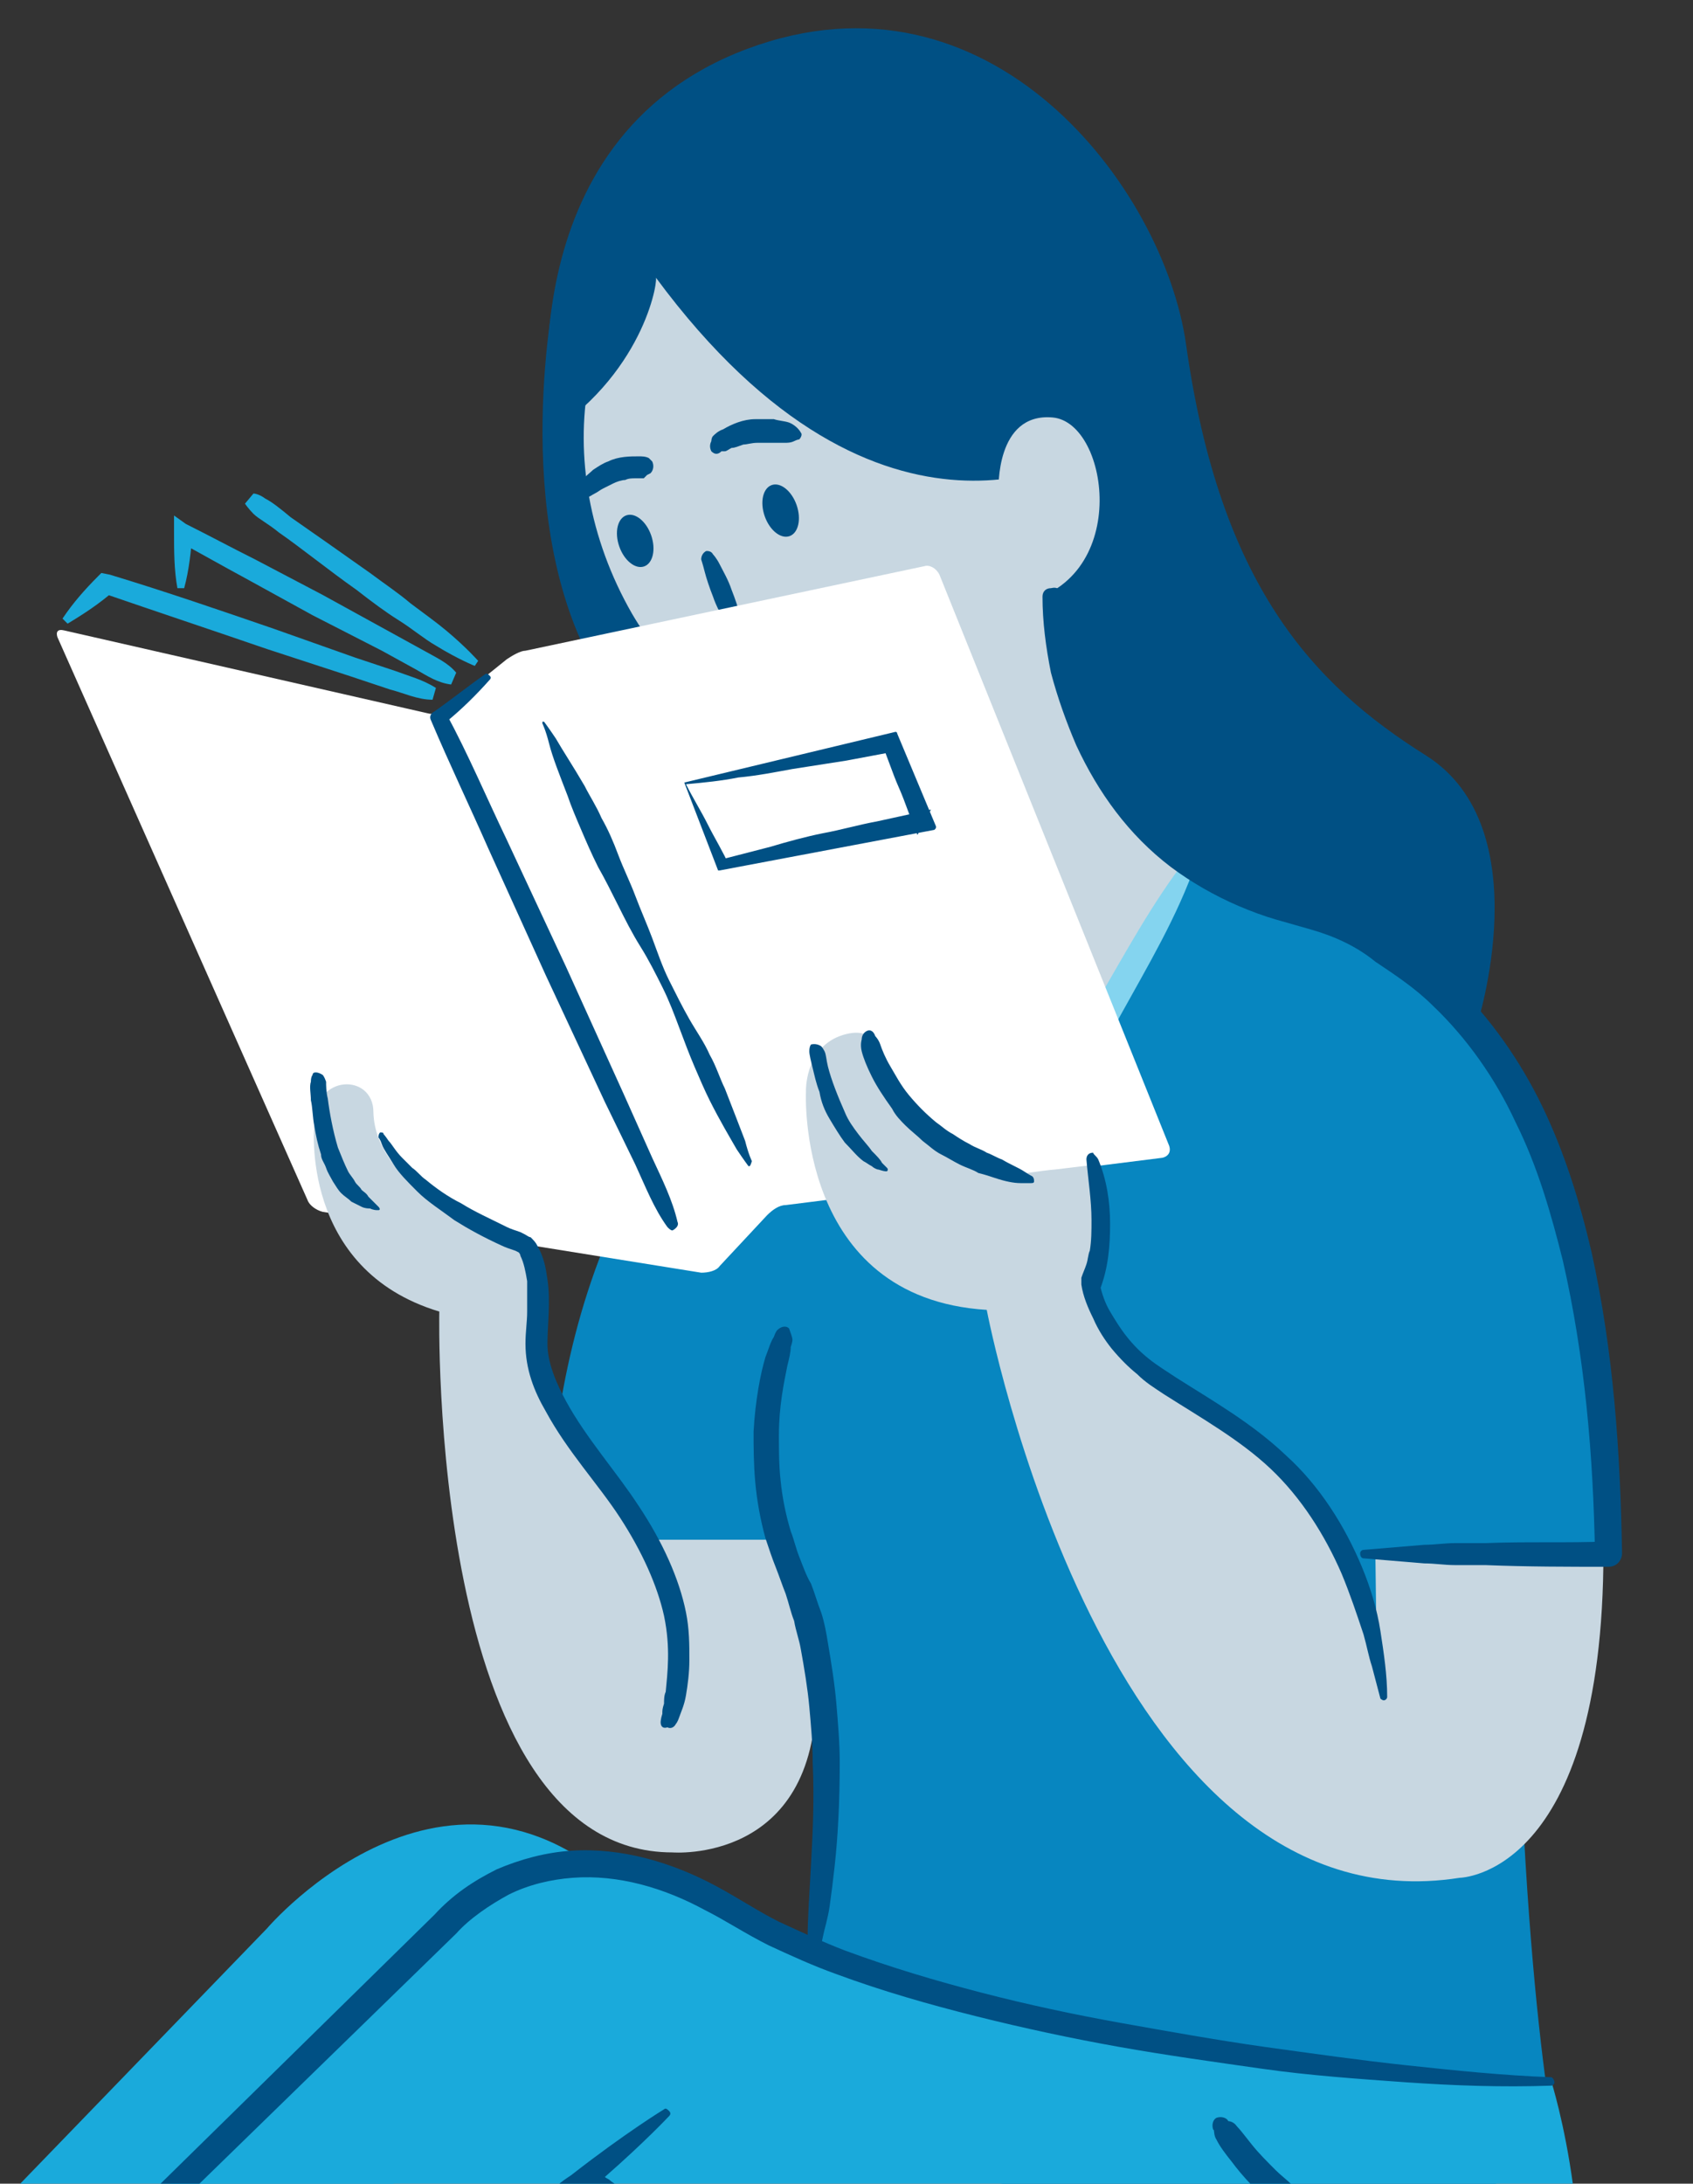 <svg id="Layer_1" xmlns="http://www.w3.org/2000/svg" viewBox="0 0 100.2 129.2"><rect x="0" y="0" width="100.2" height="129.2" fill="#333333" stroke="none"/><style>.st0{fill:#0786C0;} .st1{fill:#005084;} .st2{fill:#C8D7E1;} .st3{fill:#84D4EF;} .st4{fill:#FFFFFF;} .st5{fill:#1AAADB;}</style><path class="st0" d="M45.7 91.3s-.4.7 1.6 3.4 2.4 17.1-1.5 31.8c0 0 6 1.6 14.2 2.8h28c1.5-.3 3-.7 4.3-1.2 0 0-2.4-10.2-2.6-36.2h5.6c-.5-43-29.6-43.8-29.6-43.8l-19.4 12c-14.7 10-13.8 31.5-13.8 31.5l13.2-.3z"/><path class="st1" d="M32.9 16.9S30 30.6 35.3 39.7l6-1.2-5.6-17-2.8-4.6z"/><path class="st2" d="M65.1 39.9c3.4-5.3 3.5-12.8-.3-19.4-5.1-8.9-15.4-12.5-23-8.2-7.6 4.4-9.5 15.1-4.4 24 4 6.8 11 10.6 17.5 9.9-.4 6.3-3 13.9-3 13.9l10.6 6.1 9.5-18c-3.2-.9-5.5-5-6.9-8.3z"/><ellipse transform="rotate(-19.248 37.603 32.016)" class="st1" cx="37.6" cy="32" rx="1" ry="1.6"/><ellipse transform="rotate(-19.248 46.23 30.198)" class="st1" cx="46.2" cy="30.2" rx="1" ry="1.6"/><path class="st3" d="M51.4 58c1 .7 1.8 1.5 2.6 2.4l2.4 2.5 4.8 5.1-1.3.2c1.6-3 3.3-5.9 5-8.9 1.7-2.9 3.3-5.9 5.4-8.6.1-.1.2-.1.4 0 .1.1.1.2.1.3-1.1 3.2-2.9 6.2-4.5 9.1-1.6 3-3.2 5.9-4.9 8.9-.2.4-.7.5-1.1.3-.1 0-.1-.1-.2-.2L55.3 64l-2.4-2.6c-.8-.9-1.6-1.7-2.2-2.7-.1-.2-.1-.6.2-.7.2-.1.4-.1.5 0z"/><path class="st1" d="M32.6 25.6S29.8 8.3 44.2 2.9s24.7 8.2 26 17.5c2 14.2 7.5 20.1 14.2 24.3 6.8 4.3 3 16 3 16s-3.5-4.4-14.5-8.5c-.6-.2-3-1.3-4-2.1-4.8-3.9-6.6-7.1-6.7-16 0 0 3.6-2.3 2.3-7.4 0 0-12.2 8-25.7-10.3.2-.1-.5 5.4-6.2 9.2z"/><path class="st1" d="M38.3 28.1l-.2.2h-.5c-.2 0-.4 0-.6.1-.2 0-.5.1-.7.2l-.6.3c-.2.1-.3.2-.5.3-.2.1-.3.2-.4.2-.1.1-.2.1-.2.1-.1 0-.3-.1-.3-.2V29c0-.2 0-.4.2-.6.1-.2.4-.4.6-.6.3-.2.6-.4.9-.5.6-.3 1.3-.3 1.8-.3.2 0 .4 0 .6.1l.2.2c.1.2.1.5-.1.7l-.2.1zM42.2 32.8s.2.2.4.6c.2.4.5.9.7 1.5.2.5.4 1.1.5 1.5.1.4.2.7.2.7 0 .2-.1.4-.3.5-.2 0-.3 0-.4-.2 0 0-.2-.2-.4-.6-.2-.4-.5-.9-.7-1.5-.2-.5-.4-1.1-.5-1.5-.1-.4-.2-.7-.2-.7 0-.2.1-.4.3-.5.1 0 .3 0 .4.2zM42.1 26.1s0-.2.1-.3c.1-.1.3-.3.6-.4.5-.3 1.2-.6 1.9-.6h1.1c.3.1.6.1.9.2.5.2.7.6.7.6.1.1 0 .3-.1.4 0 0-.1 0-.3.1-.2.1-.4.1-.6.1h-1.6c-.3 0-.6.1-.8.1-.3.1-.5.2-.7.2-.2.1-.3.2-.4.2h-.2c-.2.2-.4.2-.6 0-.1-.2-.1-.4 0-.6z"/><path class="st4" d="M3.4 37.7c-.1-.3 0-.5.4-.4l21.5 4.9c.3.1.9 0 1.1-.3L30 39c.3-.2.8-.5 1.1-.5l23.6-5c.3-.1.7.1.9.5l13.6 33.8c.1.3 0 .6-.4.7l-22.3 2.8c-.4 0-.8.3-1.1.6l-2.8 3c-.2.3-.7.4-1.1.4l-22.4-3.6c-.4-.1-.8-.4-.9-.7L3.4 37.7z"/><path class="st1" d="M39.5 72.6c-.8-1.1-1.3-2.4-1.9-3.7l-1.8-3.7-3.5-7.5-3.4-7.5c-1.1-2.5-2.3-5-3.4-7.6-.1-.2 0-.4.2-.5 1-.7 2-1.5 3-2.2.1-.1.2 0 .3.1.1.1 0 .2 0 .2-.8.9-1.7 1.8-2.7 2.6l.1-.6c1.3 2.4 2.4 5 3.6 7.5l3.5 7.5 3.4 7.5 1.7 3.8c.6 1.3 1.2 2.5 1.5 3.8.1.2-.1.4-.3.5-.1 0-.2-.1-.3-.2zM44.3 69s-.3-.4-.7-1c-.4-.7-1-1.7-1.6-2.9-.3-.6-.6-1.3-.9-2-.3-.7-.6-1.5-.9-2.3-.3-.8-.6-1.6-1-2.4-.4-.8-.8-1.6-1.3-2.4-.5-.8-.9-1.6-1.3-2.4-.4-.8-.8-1.6-1.2-2.3-.4-.8-.7-1.5-1-2.2-.3-.7-.6-1.4-.8-2-.5-1.3-.9-2.3-1.1-3.1-.2-.8-.4-1.2-.4-1.2v-.1h.1s.3.4.7 1c.4.7 1 1.6 1.7 2.8.3.6.7 1.2 1 1.9.4.7.7 1.4 1 2.2.3.8.7 1.6 1 2.4.3.8.7 1.7 1 2.5.3.8.6 1.7 1 2.5s.8 1.6 1.2 2.3c.4.7.9 1.4 1.2 2.1.4.7.6 1.4.9 2 .5 1.3.9 2.3 1.2 3.1.2.8.4 1.2.4 1.2-.1.3-.1.3-.2.3zM40.6 46.4c.4.8.9 1.6 1.3 2.4.4.8.9 1.6 1.3 2.5l-.7-.4 3.1-.8c1-.3 2.1-.6 3.1-.8 1.1-.2 2.1-.5 3.2-.7l3.2-.7-.8 1.5c-.4-.9-.7-1.9-1.1-2.8-.4-.9-.7-1.9-1.1-2.8l1.2.6c-1.1.2-2.1.4-3.2.6l-3.2.5c-1.1.2-2.1.4-3.2.5-1 .2-2 .3-3.1.4zm-.1-.1l12.5-3s.1 0 .1.1l2.3 5.5c0 .1 0 .1-.1.2l-12.7 2.4h-.1l-2-5.2c0 .1 0 0 0 0z"/><path class="st5" d="M25.6 41.4c-.9 0-1.7-.4-2.5-.6l-2.4-.8-4.9-1.6c-3.2-1.1-6.5-2.2-9.7-3.3l.6-.1c-.8.7-1.7 1.3-2.7 1.9l-.3-.3c.6-.9 1.3-1.7 2.1-2.5l.2-.2.5.1c3.3 1 6.5 2.1 9.7 3.2l4.8 1.7 2.4.8c.8.3 1.6.5 2.4 1l-.2.7zM26.7 40.5c-.8-.1-1.4-.5-2.1-.9l-2-1.1-4.1-2.1-4-2.2c-1.3-.7-2.7-1.5-4-2.2l.9-.5c-.1 1.1-.2 2.2-.5 3.3h-.4c-.2-1.1-.2-2.2-.2-3.4v-.9l.7.5c1.4.7 2.7 1.4 4.1 2.1l4 2.1 4 2.2 2 1.1c.7.4 1.4.7 1.9 1.3l-.3.7zM15 29.2s.3 0 .7.3c.4.2.9.6 1.5 1.1 1.3.9 3 2.1 4.7 3.3.8.6 1.7 1.2 2.4 1.8.8.6 1.5 1.1 2.1 1.6 1.2 1 1.9 1.8 1.9 1.8l-.2.3s-1-.4-2.3-1.2c-.7-.4-1.4-1-2.2-1.5-.8-.5-1.6-1.1-2.5-1.8-1.7-1.2-3.3-2.5-4.6-3.4-.6-.5-1.2-.8-1.5-1.1-.3-.3-.5-.6-.5-.6l.5-.6z"/><path class="st2" d="M59.1 29s-.2-4.6 3.2-4.3c3.4.3 4.7 9.9-2.1 11L59.1 29zM81.5 99.7l-.1-7.9h13.5c0 19.2-8.5 19.3-8.5 19.3-21 3.3-28-33.6-28-33.6-11.3-.7-10.7-12.9-10.7-12.9s-.1-2.5 2-3.3c2.2-.8 2.4 1.1 2.4 1.1.9 4.2 7.1 7.2 8.7 7 1.4-.2 1.6-.2 1.6-.2l2.5-.3s.8 2.1-.1 7c0 0 .5 3.3 3.4 5.4 3.9 2.9 12.5 6.2 13.3 18.4z"/><path class="st1" d="M62.8 35.2c.2 1.4.5 2.8.9 4.2.4 1.4.8 2.7 1.4 4 1.2 2.6 2.9 4.9 5.2 6.6 1.1.9 2.4 1.6 3.7 2.1.7.3 1.3.5 2 .7l2.1.6c1.5.5 2.9 1.1 4.2 1.9 1.3.8 2.6 1.7 3.7 2.8 2.2 2.1 4 4.7 5.3 7.4 1.3 2.7 2.2 5.6 2.9 8.6 1.3 5.9 1.7 11.8 1.8 17.8 0 .4-.3.8-.8.8-2.4 0-4.8 0-7.3-.1h-1.8c-.6 0-1.2-.1-1.8-.1l-3.6-.3c-.1 0-.2-.1-.2-.3 0-.1.1-.2.2-.2l3.6-.3c.6 0 1.2-.1 1.8-.1h1.8c2.4-.1 4.8 0 7.3-.1l-.8.8c-.1-5.9-.6-11.7-1.9-17.4-.7-2.8-1.5-5.6-2.8-8.2-1.2-2.6-2.9-5-4.9-6.9-1-1-2.2-1.8-3.4-2.6-1.1-.9-2.4-1.5-3.8-1.9l-2.1-.6c-.7-.2-1.5-.5-2.2-.8-1.4-.6-2.8-1.4-4-2.3-2.5-1.9-4.3-4.4-5.6-7.2-.6-1.4-1.1-2.8-1.5-4.3-.3-1.5-.5-3-.5-4.5 0-.3.2-.5.5-.5.4-.1.6.1.6.4zM51.8 61.3s.2.2.3.5c.1.3.3.8.6 1.3s.6 1.1 1.1 1.7c.5.6 1 1.1 1.6 1.6.3.2.6.5 1 .7.3.2.6.4 1 .6.3.2.7.3 1 .5.3.1.6.3.9.4.5.3 1 .5 1.3.7.3.2.5.3.5.3.1.1.1.2.1.3 0 .1-.1.1-.2.1h-.6c-.4 0-.9-.1-1.5-.3-.3-.1-.6-.2-1-.3-.3-.2-.7-.3-1.1-.5-.4-.2-.7-.4-1.1-.6-.4-.2-.7-.5-1.1-.8-.3-.3-.7-.6-1-.9-.3-.3-.6-.6-.8-1-.5-.7-.9-1.3-1.2-1.9-.3-.6-.5-1.1-.6-1.5-.1-.4 0-.7 0-.7 0-.2.1-.4.3-.5.2-.1.4 0 .5.3zM65 68.6c.5 1.2.7 2.5.7 3.8 0 1.3-.1 2.6-.6 3.9V76c.1.5.3 1.1.6 1.6s.6 1 1 1.5.8.9 1.3 1.3 1 .7 1.6 1.1c2.2 1.4 4.5 2.7 6.5 4.6 2 1.8 3.5 4.2 4.5 6.6.5 1.2.9 2.5 1.1 3.8.2 1.3.4 2.6.4 3.9 0 .1-.1.2-.2.2s-.2-.1-.2-.1l-.5-1.9c-.2-.6-.3-1.2-.5-1.9-.4-1.2-.8-2.4-1.3-3.6-1-2.3-2.4-4.5-4.2-6.2-1.8-1.7-4.1-3-6.3-4.4-.6-.4-1.1-.7-1.6-1.2-.5-.4-1-.9-1.5-1.5-.4-.5-.8-1.1-1.1-1.8-.3-.6-.6-1.3-.7-2v-.4c.1-.3.2-.5.3-.8.1-.3.1-.6.2-.8.1-.6.1-1.2.1-1.8 0-1.2-.2-2.4-.3-3.6 0-.2.1-.4.4-.4 0 .1.2.2.3.4zM48.6 61.9s.1.1.2.3c.1.2.1.5.2.9.2.8.6 1.8 1 2.7.2.5.5.9.8 1.3.3.4.6.7.8 1 .3.3.5.5.6.7l.3.3c.1.1 0 .2 0 .2h-.1s-.1 0-.4-.1c-.1 0-.3-.1-.4-.2-.2-.1-.3-.2-.5-.3-.4-.3-.7-.7-1.1-1.1-.3-.4-.6-.9-.9-1.4-.3-.5-.5-1-.6-1.6-.2-.5-.3-1-.4-1.4-.1-.4-.2-.8-.2-1 0-.3.1-.4.1-.4s.3-.1.6.1c-.1 0-.1 0 0 0z"/><path class="st2" d="M46.4 92.9l-.9-1.8h-7l.3 1.7c-.5-2.4-.9-2.6-4-7-.2-.3-.8-1.4-1.4-1.9-1.2-1.1-2-2.5-1.4-6.3.4-3.1-.7-3.7-.7-3.7l-2.5-1.1s-6.6-2.6-6.7-7c0-2.3-3.5-2.3-3.5.7 0 0-.9 8.6 7.4 11.1 0 0-.7 32 13.8 32 0 0 8.5.7 8.5-9.4l-1.9-7.3z"/><path class="st1" d="M39.1 101.9s0-.2.1-.5c0-.2 0-.3.1-.6 0-.2 0-.5.1-.7.1-1.1.3-2.6-.1-4.5-.4-1.8-1.3-3.8-2.6-5.8s-3.1-3.9-4.4-6.3c-.7-1.2-1.2-2.5-1.2-4 0-.7.1-1.3.1-1.9v-1.8c-.1-.6-.2-1.1-.4-1.5 0-.1-.1-.2-.1-.2l-.2-.1c-.3-.1-.6-.2-.8-.3-1.1-.5-2-1-2.8-1.5-.8-.6-1.6-1.1-2.2-1.7-.6-.6-1.1-1.1-1.4-1.6-.3-.5-.6-.9-.7-1.2-.1-.3-.2-.4-.2-.4 0-.1 0-.2.1-.3.1 0 .2 0 .2.1 0 0 .1.1.3.4.2.2.4.6.8 1l.6.6c.3.2.5.5.8.7.6.5 1.3 1 2.1 1.4.8.5 1.7.9 2.7 1.4.2.1.5.2.8.3l.2.1c.2.1.3.2.4.2.2.2.3.3.4.5.4.7.5 1.3.6 2 .2 1.3 0 2.7 0 3.8 0 1.1.5 2.3 1.1 3.4 1.2 2.2 3 4.2 4.3 6.2 1.4 2.1 2.4 4.3 2.8 6.3.2 1 .2 1.9.2 2.8 0 .8-.1 1.5-.2 2.1-.1.6-.3 1-.4 1.3-.1.3-.2.4-.2.4-.1.2-.3.3-.5.2-.3.1-.4-.1-.4-.3zM46.9 79.3s0 .1-.1.4c0 .3-.1.7-.2 1.1-.2 1-.5 2.4-.5 4.1 0 .9 0 1.8.1 2.7.1 1 .3 2 .6 3 .2.5.3 1 .5 1.5s.4 1.1.7 1.6c.2.5.4 1.2.6 1.7.2.6.3 1.2.4 1.8.2 1.2.4 2.4.5 3.6.1 1.2.2 2.3.2 3.5 0 2.2-.1 4.3-.3 6.1-.1.9-.2 1.7-.3 2.4-.1.7-.3 1.3-.4 1.8-.2 1-.4 1.6-.4 1.6 0 .1-.2.2-.3.2-.1 0-.2-.1-.2-.2v-.4-1.2c0-1 .1-2.5.2-4.3.1-1.8.2-3.8.1-6 0-1.1-.1-2.2-.2-3.3-.1-1.1-.3-2.3-.5-3.4-.1-.6-.3-1.1-.4-1.7-.2-.5-.3-1-.5-1.6-.2-.5-.4-1.1-.6-1.6-.2-.5-.4-1.1-.6-1.7-.3-1.1-.5-2.2-.6-3.3-.1-1.1-.1-2.1-.1-3 .1-1.8.4-3.4.7-4.4.2-.5.3-.9.5-1.2.1-.3.2-.4.2-.4.2-.2.5-.3.7-.1.1.3.2.5.2.7zM19.1 63.6s.1.1.2.4c0 .2 0 .6.1 1 .1.8.3 1.9.6 2.9.2.5.4 1 .6 1.4.1.2.3.4.4.6.1.2.3.3.4.5.1.1.3.2.4.4l.3.3.3.3c.1.1.1.2 0 .2h-.1s-.2 0-.4-.1c-.1 0-.3 0-.5-.1l-.6-.3c-.2-.2-.4-.3-.6-.5-.2-.2-.3-.4-.5-.7-.1-.2-.3-.5-.4-.8-.1-.3-.3-.5-.3-.8-.2-.6-.3-1.1-.4-1.7-.1-.5-.1-1.1-.2-1.5 0-.4-.1-.8 0-1.1 0-.3.1-.4.1-.4 0-.2.3-.2.6 0-.1 0-.1 0 0 0z"/><path class="st5" d="M93.1 129.3c-.5-3.7-1.3-6.2-1.3-6.2s-34.4-1-50.2-11.1c-9.6-6.1-18.2 4-18.2 4L10 129.3h83.1z"/><path class="st5" d="M23.2 129.3l15-16c-11.1-12.5-22.4.8-22.4.8L1.1 129.3h22.1z"/><path class="st1" d="M72 126.6c.2.4.5.8.9 1.3.3.4.7.9 1.2 1.4h2.4c-.3-.3-.7-.6-1-.9-.5-.5-1-1-1.4-1.5-.4-.5-.7-.9-.9-1.1-.2-.3-.5-.3-.5-.3-.1-.2-.4-.3-.7-.2-.2.1-.3.4-.2.7.1 0 0 .3.2.6zM36.5 129.3c-.1-.1-.3-.2-.4-.3-.1-.1-.2-.1-.3-.2 2.4-2.1 3.8-3.6 3.8-3.6.1-.1.1-.2 0-.3-.1-.1-.2-.2-.3-.1 0 0-2.3 1.4-5.5 3.9-.3.2-.6.4-.8.6h3.5z"/><path class="st1" d="M9.4 129.3h2.3L27 114.4c.8-.9 2-1.7 3.1-2.3 1.2-.6 2.5-.9 3.8-1 2.7-.2 5.4.6 7.8 1.9 1.2.6 2.4 1.4 3.8 2.1 1.3.6 2.6 1.2 4 1.7 2.7 1 5.5 1.8 8.3 2.5 2.8.7 5.6 1.3 8.4 1.8 2.8.5 5.7.9 8.5 1.3s5.7.6 8.5.8c2.9.2 5.7.3 8.6.2.1 0 .2-.1.2-.2s-.1-.3-.2-.3c-2.8-.1-5.7-.4-8.5-.7-2.8-.3-5.6-.7-8.5-1.1-2.8-.4-5.6-.9-8.4-1.4-2.8-.5-5.6-1.1-8.3-1.8-2.7-.7-5.4-1.5-8.1-2.5-1.3-.5-2.6-1.1-3.9-1.7-1.2-.6-2.4-1.4-3.7-2.1-2.6-1.4-5.6-2.3-8.6-2.1-1.5.1-3 .5-4.4 1.1-1.4.7-2.6 1.5-3.7 2.7l.1-.1-16.4 16.1z"/></svg>